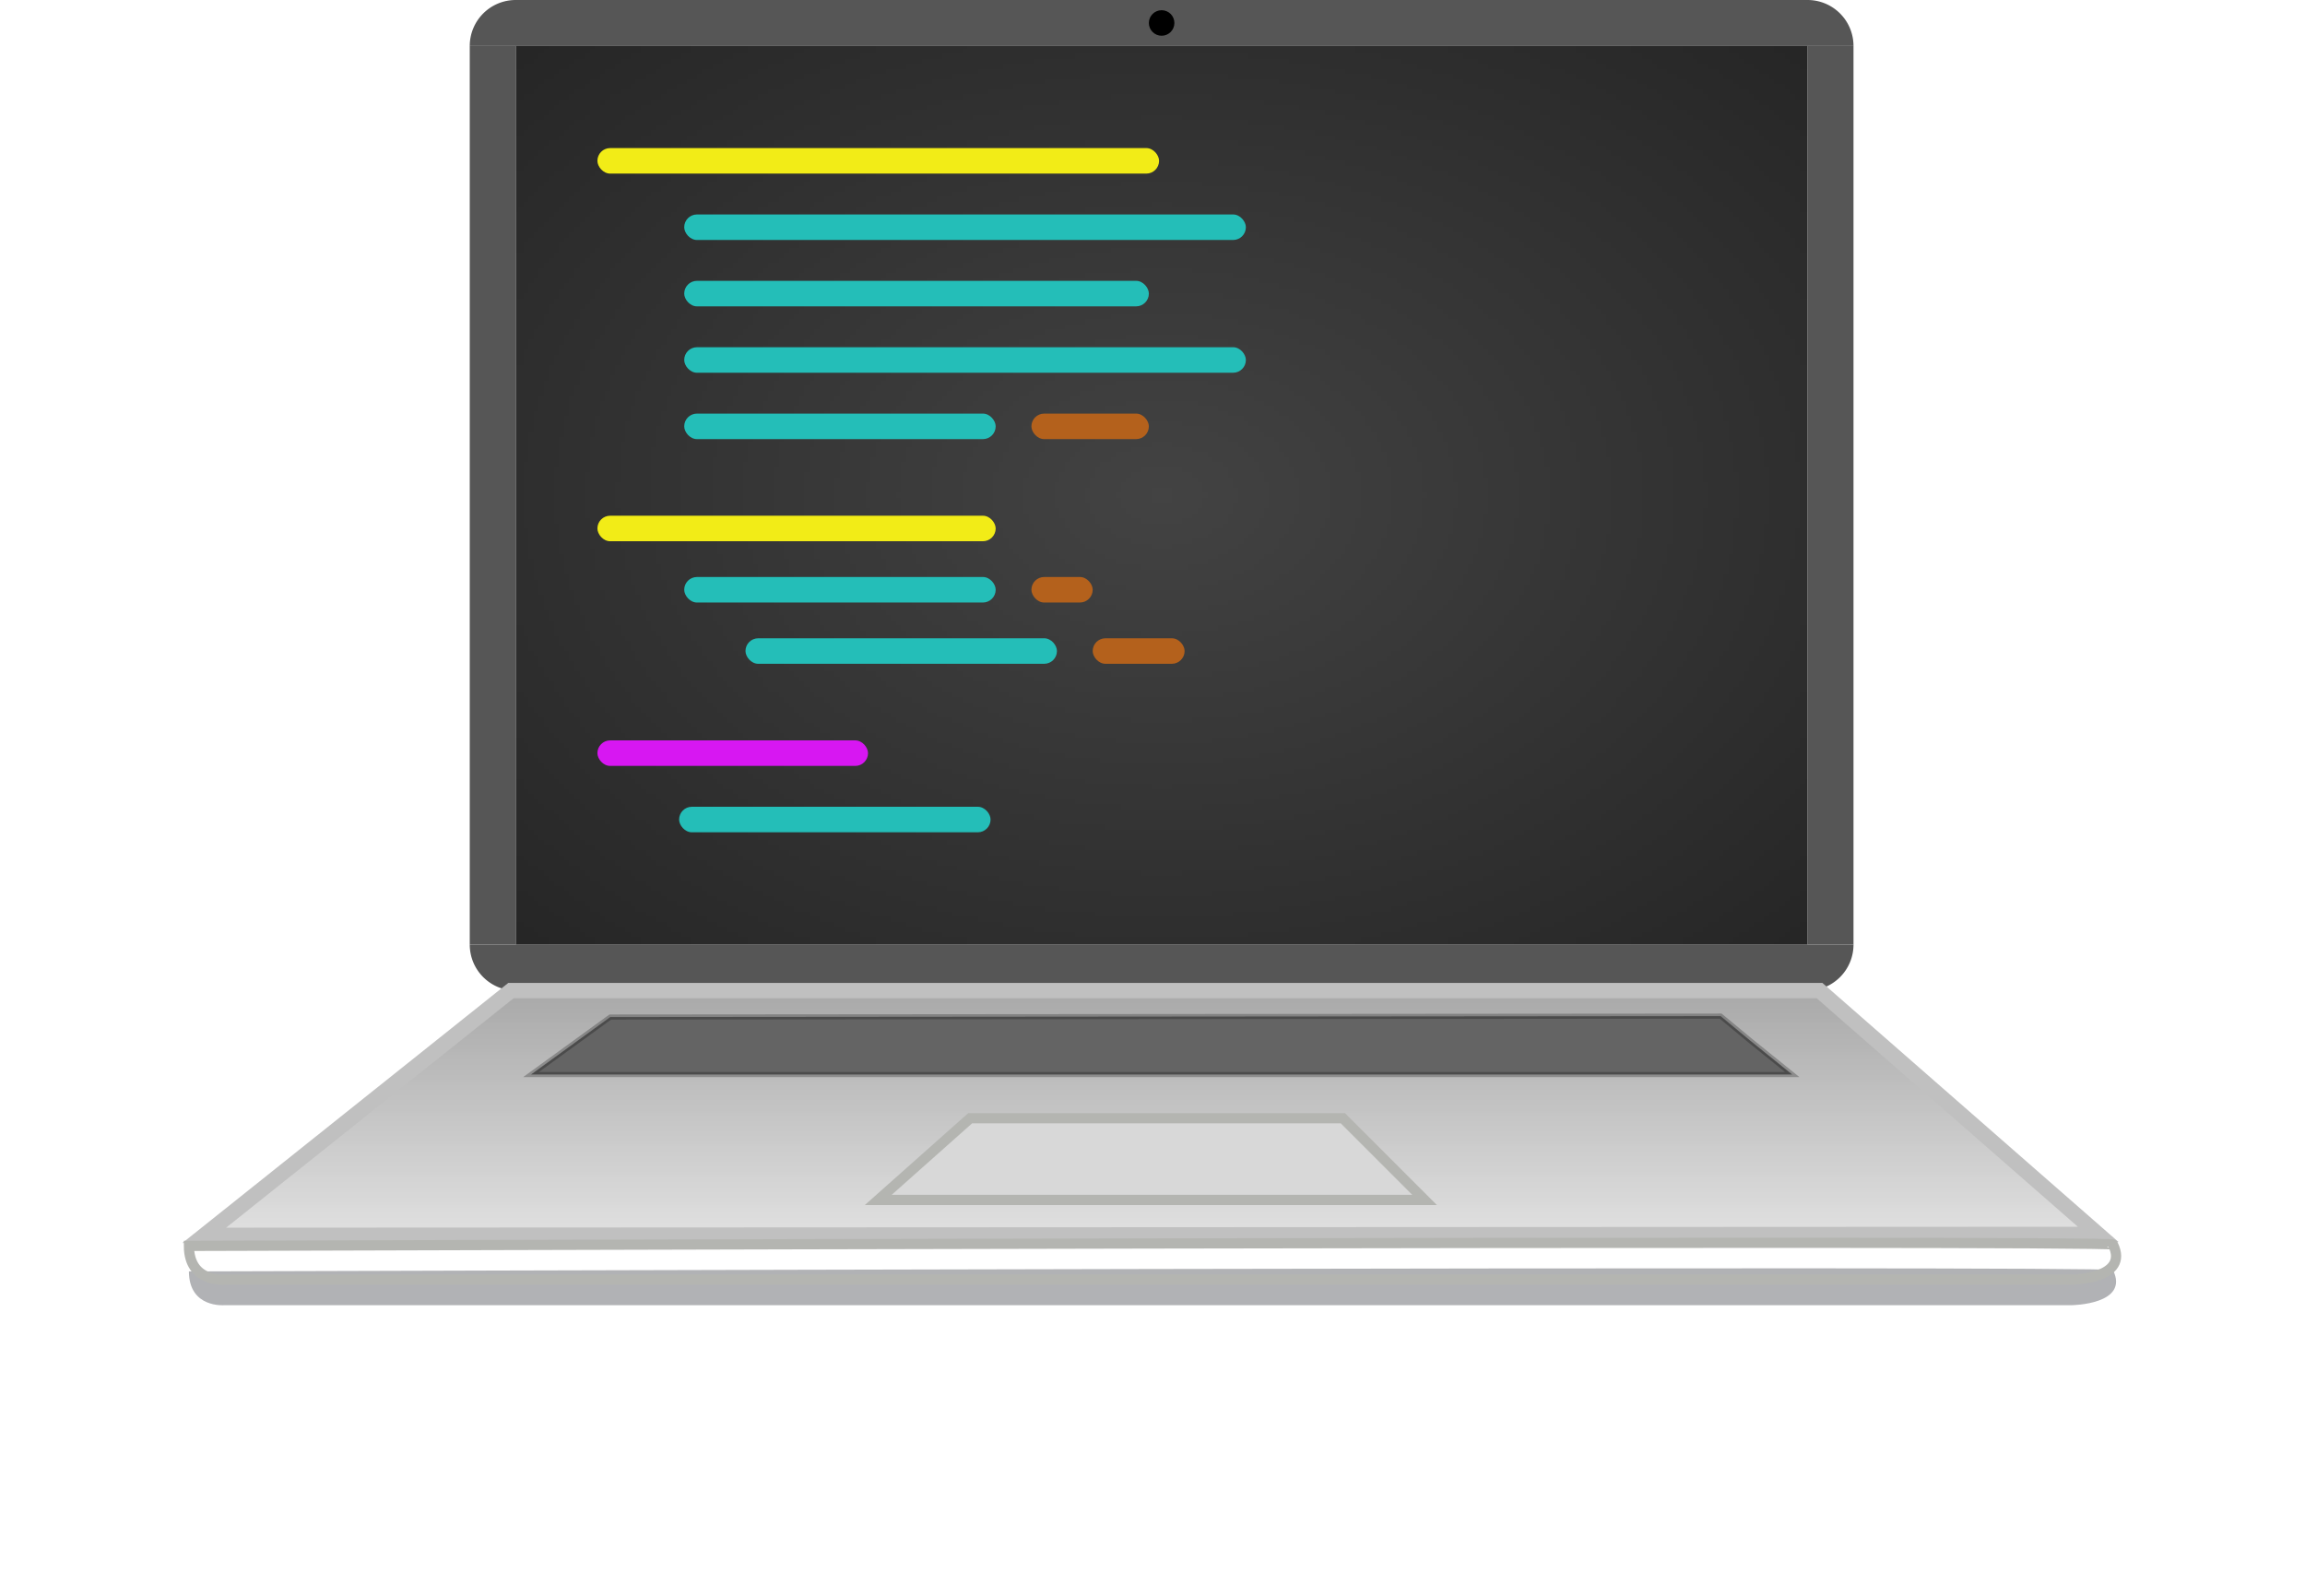 <svg xmlns:xlink="http://www.w3.org/1999/xlink" width="451.425" xmlns="http://www.w3.org/2000/svg" height="312.628" id="screenshot-d3b500d7-c4f5-80f6-8002-087d5435952e" viewBox="-37 0 451.425 312.628" style="-webkit-print-color-adjust: exact;" fill="none" version="1.1"><g id="shape-d3b500d7-c4f5-80f6-8002-087d5435952e" rx="0" ry="0"><g id="shape-ccec4678-1485-80dc-8002-08735f19ad16"><g class="fills" id="fills-ccec4678-1485-80dc-8002-08735f19ad16"><path d="M195,-131 h0 a0,0 0 0 1 0,0 v271 a0,0 0 0 1 0,0 h0 a9,9 0 0 1 -9,-9 v-253 a9,9 0 0 1 9,-9 z" x="186" y="-131" transform="matrix(0, 1, -1, -0, 195, -186)" width="9" height="271" style="fill: rgb(86, 86, 86); fill-opacity: 1;"/></g></g><g id="shape-ccec4678-1485-80dc-8002-087342f86235"><g class="fills" id="fills-ccec4678-1485-80dc-8002-087342f86235"><rect rx="0" ry="0" x="317" y="9" transform="matrix(1, 0, 0, 1, 0, 0)" width="9" height="176" style="fill: rgb(86, 86, 86); fill-opacity: 1;"/></g></g><g id="shape-ccec4678-1485-80dc-8002-0873b6dfcf11"><g class="fills" id="fills-ccec4678-1485-80dc-8002-0873b6dfcf11"><path d="M195,54 h0 a0,0 0 0 1 0,0 v271 a0,0 0 0 1 0,0 h0 a9,9 0 0 1 -9,-9 v-253 a9,9 0 0 1 9,-9 z" x="186" y="54" transform="matrix(-0, -1, 1, 0, 1, 380)" width="9" height="271" style="fill: rgb(86, 86, 86); fill-opacity: 1;"/></g></g><g id="shape-ccec4678-1485-80dc-8002-0872ce49065f"><defs><radialGradient id="fill-color-gradient_rumext-id-5_0" cx="0.5" cy="0.5" r="0.919" gradientTransform="matrix(-1, -0.002, 0.002, -1, 0.999, 1.001)"><stop offset="0" stop-color="#434343" stop-opacity="1"/><stop offset="1" stop-color="#1d1d1d" stop-opacity="1"/></radialGradient><pattern patternUnits="userSpaceOnUse" x="64" y="9" height="176" width="253" data-loading="false" id="fill-0-rumext-id-5"><g><rect width="253" height="176" style="fill: url(&quot;#fill-color-gradient_rumext-id-5_0&quot;);"/></g></pattern></defs><g class="fills" id="fills-ccec4678-1485-80dc-8002-0872ce49065f"><path d="M64,9 h253 a0,0 0 0 1 0,0 v176 a0,0 0 0 1 0,0 h-253 a0,0 0 0 1 0,0 v-176 a0,0 0 0 1 0,0 z" x="64" y="9" transform="matrix(1, 0, 0, 1, 0, 0)" width="253" height="176" fill="url(#fill-0-rumext-id-5)"/></g></g><g id="shape-1f7d1987-7276-8070-8002-0879a60ab142"><g class="fills" id="fills-1f7d1987-7276-8070-8002-0879a60ab142"><rect rx="2.5" ry="2.5" x="165" y="81" transform="matrix(1, 0, 0, 1, 0, 0)" width="23" height="5" style="fill: rgb(180, 97, 28); fill-opacity: 1;"/></g></g><g id="shape-1f7d1987-7276-8070-8002-087995869c96"><g class="fills" id="fills-1f7d1987-7276-8070-8002-087995869c96"><rect rx="2.5" ry="2.5" x="165" y="113" transform="matrix(1, 0, 0, 1, 0, 0)" width="12" height="5" style="fill: rgb(180, 97, 28); fill-opacity: 1;"/></g></g><g id="shape-1f7d1987-7276-8070-8002-08795ee9f853"><g class="fills" id="fills-1f7d1987-7276-8070-8002-08795ee9f853"><rect rx="2.5" ry="2.5" x="97" y="113" transform="matrix(1, 0, 0, 1, 0, 0)" width="61" height="5" style="fill: rgb(36, 190, 184); fill-opacity: 1;"/></g></g><g id="shape-1f7d1987-7276-8070-8002-087966e93cb6"><g class="fills" id="fills-1f7d1987-7276-8070-8002-087966e93cb6"><rect rx="2.5" ry="2.5" x="109" y="125" transform="matrix(1, 0, 0, 1, 0, 0)" width="61" height="5" style="fill: rgb(36, 190, 184); fill-opacity: 1;"/></g></g><g id="shape-1f7d1987-7276-8070-8002-08798101fa39"><g class="fills" id="fills-1f7d1987-7276-8070-8002-08798101fa39"><rect rx="2.5" ry="2.5" x="177" y="125" transform="matrix(1, 0, 0, 1, 0, 0)" width="18" height="5" style="fill: rgb(180, 97, 28); fill-opacity: 1;"/></g></g><g id="shape-1f7d1987-7276-8070-8002-087944c4259b"><g class="fills" id="fills-1f7d1987-7276-8070-8002-087944c4259b"><rect rx="2.5" ry="2.5" x="80" y="101" transform="matrix(1, 0, 0, 1, 0, 0)" width="78" height="5" style="fill: rgb(242, 236, 23); fill-opacity: 1;"/></g></g><g id="shape-1f7d1987-7276-8070-8002-0879361e96e3"><g class="fills" id="fills-1f7d1987-7276-8070-8002-0879361e96e3"><rect rx="2.5" ry="2.5" x="97" y="81" transform="matrix(1, 0, 0, 1, 0, 0)" width="61" height="5" style="fill: rgb(36, 190, 184); fill-opacity: 1;"/></g></g><g id="shape-1f7d1987-7276-8070-8002-087918285441"><g class="fills" id="fills-1f7d1987-7276-8070-8002-087918285441"><rect rx="2.5" ry="2.5" x="97" y="68" transform="matrix(1, 0, 0, 1, 0, 0)" width="110" height="5" style="fill: rgb(36, 190, 184); fill-opacity: 1;"/></g></g><g id="shape-1f7d1987-7276-8070-8002-08790e4add6f"><g class="fills" id="fills-1f7d1987-7276-8070-8002-08790e4add6f"><rect rx="2.5" ry="2.5" x="97" y="55" transform="matrix(1, 0, 0, 1, 0, 0)" width="91" height="5" style="fill: rgb(36, 190, 184); fill-opacity: 1;"/></g></g><g id="shape-1f7d1987-7276-8070-8002-0878f8b22c2f"><g class="fills" id="fills-1f7d1987-7276-8070-8002-0878f8b22c2f"><rect rx="2.5" ry="2.5" x="97" y="42" transform="matrix(1, 0, 0, 1, 0, 0)" width="110" height="5" style="fill: rgb(36, 190, 184); fill-opacity: 1;"/></g></g><g id="shape-ccec4678-1485-80dc-8002-08733122e7b6"><g class="fills" id="fills-ccec4678-1485-80dc-8002-08733122e7b6"><rect rx="0" ry="0" x="55" y="9" transform="matrix(1, 0, 0, 1, 0, 0)" width="9" height="176" style="fill: rgb(86, 86, 86); fill-opacity: 1;"/></g></g><g id="shape-ccec4678-1485-80dc-8002-0873d581ccf3"><g class="fills" id="fills-ccec4678-1485-80dc-8002-0873d581ccf3"><ellipse rx="2.5" ry="2.5" cx="190.5" cy="4.5" transform="matrix(1, 0, 0, 1, 0, 0)" style="fill: rgb(0, 0, 0); fill-opacity: 1;"/></g></g><g id="shape-ccec4678-1485-80dc-8002-087449896ed3"><defs><linearGradient id="fill-color-gradient_rumext-id-18_0" x1="0.5" y1="0" x2="0.5" y2="1" gradientTransform="matrix(1, 0, 0, 1, 0, 0)"><stop offset="0" stop-color="#a9a9a9" stop-opacity="1"/><stop offset="1" stop-color="#e1e1e1" stop-opacity="1"/></linearGradient><pattern patternUnits="userSpaceOnUse" x="3" y="194" height="47.934" width="370.93" data-loading="false" patternTransform="matrix(1, 0, 0, 1, 0, 0)" id="fill-0-rumext-id-18"><g><rect width="370.93" height="47.934" style="fill: url(&quot;#fill-color-gradient_rumext-id-18_0&quot;);"/></g></pattern></defs><g class="fills" id="fills-ccec4678-1485-80dc-8002-087449896ed3"><path rx="0" ry="0" d="M63.067,194.000L3.000,241.934L373.930,241.748L319.350,194.000L63.067,194.000ZM373.930,241.748" fill="url(#fill-0-rumext-id-18)"/></g><g id="strokes-ccec4678-1485-80dc-8002-087449896ed3" class="strokes"><g class="stroke-shape"><path rx="0" ry="0" d="M63.067,194.000L3.000,241.934L373.930,241.748L319.350,194.000L63.067,194.000ZM373.930,241.748" style="fill: none; stroke-width: 3; stroke: rgb(192, 192, 192); stroke-opacity: 1;"/></g></g></g><g id="shape-ccec4678-1485-80dc-8002-0874aac7e1cd"><defs><filter id="filter_rumext-id-19" x="-0.075" y="-3.926" width="1.151" height="10.924" filterUnits="objectBoundingBox" color-interpolation-filters="sRGB"><feFlood flood-opacity="0" result="BackgroundImageFix"/><feColorMatrix in="SourceAlpha" type="matrix" values="0 0 0 0 0 0 0 0 0 0 0 0 0 0 0 0 0 0 127 0"/><feOffset dx="0" dy="5"/><feGaussianBlur stdDeviation="2"/><feColorMatrix type="matrix" values="0 0 0 0 0 0 0 0 0 0 0 0 0 0 0 0 0 0 0.5 0"/><feBlend mode="normal" in2="BackgroundImageFix" result="filter_1f7d1987-7276-8070-8002-087a5a902c3a"/><feBlend mode="normal" in="SourceGraphic" in2="filter_1f7d1987-7276-8070-8002-087a5a902c3a" result="shape"/></filter><filter id="filter_shadow_rumext-id-19" x="-0.075" y="-3.926" width="1.151" height="10.924" filterUnits="objectBoundingBox" color-interpolation-filters="sRGB"><feFlood flood-opacity="0" result="BackgroundImageFix"/><feColorMatrix in="SourceAlpha" type="matrix" values="0 0 0 0 0 0 0 0 0 0 0 0 0 0 0 0 0 0 127 0"/><feOffset dx="0" dy="5"/><feGaussianBlur stdDeviation="2"/><feColorMatrix type="matrix" values="0 0 0 0 0 0 0 0 0 0 0 0 0 0 0 0 0 0 0.5 0"/><feBlend mode="normal" in2="BackgroundImageFix" result="filter_1f7d1987-7276-8070-8002-087a5a902c3a"/><feBlend mode="normal" in="SourceGraphic" in2="filter_1f7d1987-7276-8070-8002-087a5a902c3a" result="shape"/></filter></defs><g class="fills" id="fills-ccec4678-1485-80dc-8002-0874aac7e1cd"><path rx="0" ry="0" d="M0.000,244.000C0.000,251.235,6.940,250.614,6.940,250.614L368.766,250.612C368.766,250.612,380.130,250.474,376.821,243.737C376.373,242.824,0.000,244.000,0.000,244.000Z" filter="url(#filter_rumext-id-19)" style="fill: rgb(177, 178, 181); fill-opacity: 1;"/></g><g id="strokes-ccec4678-1485-80dc-8002-0874aac7e1cd" class="strokes"><g class="stroke-shape"><path rx="0" ry="0" d="M0.000,244.000C0.000,251.235,6.940,250.614,6.940,250.614L368.766,250.612C368.766,250.612,380.130,250.474,376.821,243.737C376.373,242.824,0.000,244.000,0.000,244.000Z" style="fill: none; stroke-width: 2; stroke: rgb(180, 181, 177); stroke-opacity: 1;"/></g></g></g><g id="shape-7d4a0cdf-77e7-8018-8002-0876d3cb06f3"><g class="fills" id="fills-7d4a0cdf-77e7-8018-8002-0876d3cb06f3"><path rx="0" ry="0" d="M135.000,235.000L153.000,219.000L226.000,219.000L242.000,235.000L135.000,235.000Z" style="fill: rgb(216, 216, 216); fill-opacity: 1;"/></g><g id="strokes-7d4a0cdf-77e7-8018-8002-0876d3cb06f3" class="strokes"><g class="stroke-shape"><path rx="0" ry="0" d="M135.000,235.000L153.000,219.000L226.000,219.000L242.000,235.000L135.000,235.000Z" style="fill: none; stroke-width: 2; stroke: rgb(180, 181, 177); stroke-opacity: 1;"/></g></g></g><g id="shape-7d4a0cdf-77e7-8018-8002-08770939310b"><g class="fills" id="fills-7d4a0cdf-77e7-8018-8002-08770939310b"><path rx="0" ry="0" d="M67.000,210.440L82.518,199.183L299.987,199.000L305.846,203.859L314.000,210.440L67.000,210.440Z" style="fill: rgb(100, 100, 100); fill-opacity: 1;"/></g><g id="strokes-7d4a0cdf-77e7-8018-8002-08770939310b" class="strokes"><g class="stroke-shape"><path rx="0" ry="0" d="M67.000,210.440L82.518,199.183L299.987,199.000L305.846,203.859L314.000,210.440L67.000,210.440Z" style="fill: none; stroke-width: 1; stroke: rgb(0, 0, 0); stroke-opacity: 0.25;"/></g></g></g><g id="shape-1f7d1987-7276-8070-8002-0879cd0bc73d"><g class="fills" id="fills-1f7d1987-7276-8070-8002-0879cd0bc73d"><rect rx="2.5" ry="2.5" x="96" y="158" transform="matrix(1, 0, 0, 1, 0, 0)" width="61" height="5" style="fill: rgb(36, 190, 184); fill-opacity: 1;"/></g></g><g id="shape-1f7d1987-7276-8070-8002-0878d548f550"><g class="fills" id="fills-1f7d1987-7276-8070-8002-0878d548f550"><rect rx="2.5" ry="2.5" x="80" y="29" transform="matrix(1, 0, 0, 1, 0, 0)" width="110" height="5" style="fill: rgb(242, 236, 23); fill-opacity: 1;"/></g></g><g id="shape-1f7d1987-7276-8070-8002-0879cd0bc73f"><g class="fills" id="fills-1f7d1987-7276-8070-8002-0879cd0bc73f"><rect rx="2.5" ry="2.5" x="80" y="145" transform="matrix(1, 0, 0, 1, 0, 0)" width="53" height="5" style="fill: rgb(215, 23, 242); fill-opacity: 1;"/></g></g></g></svg>
